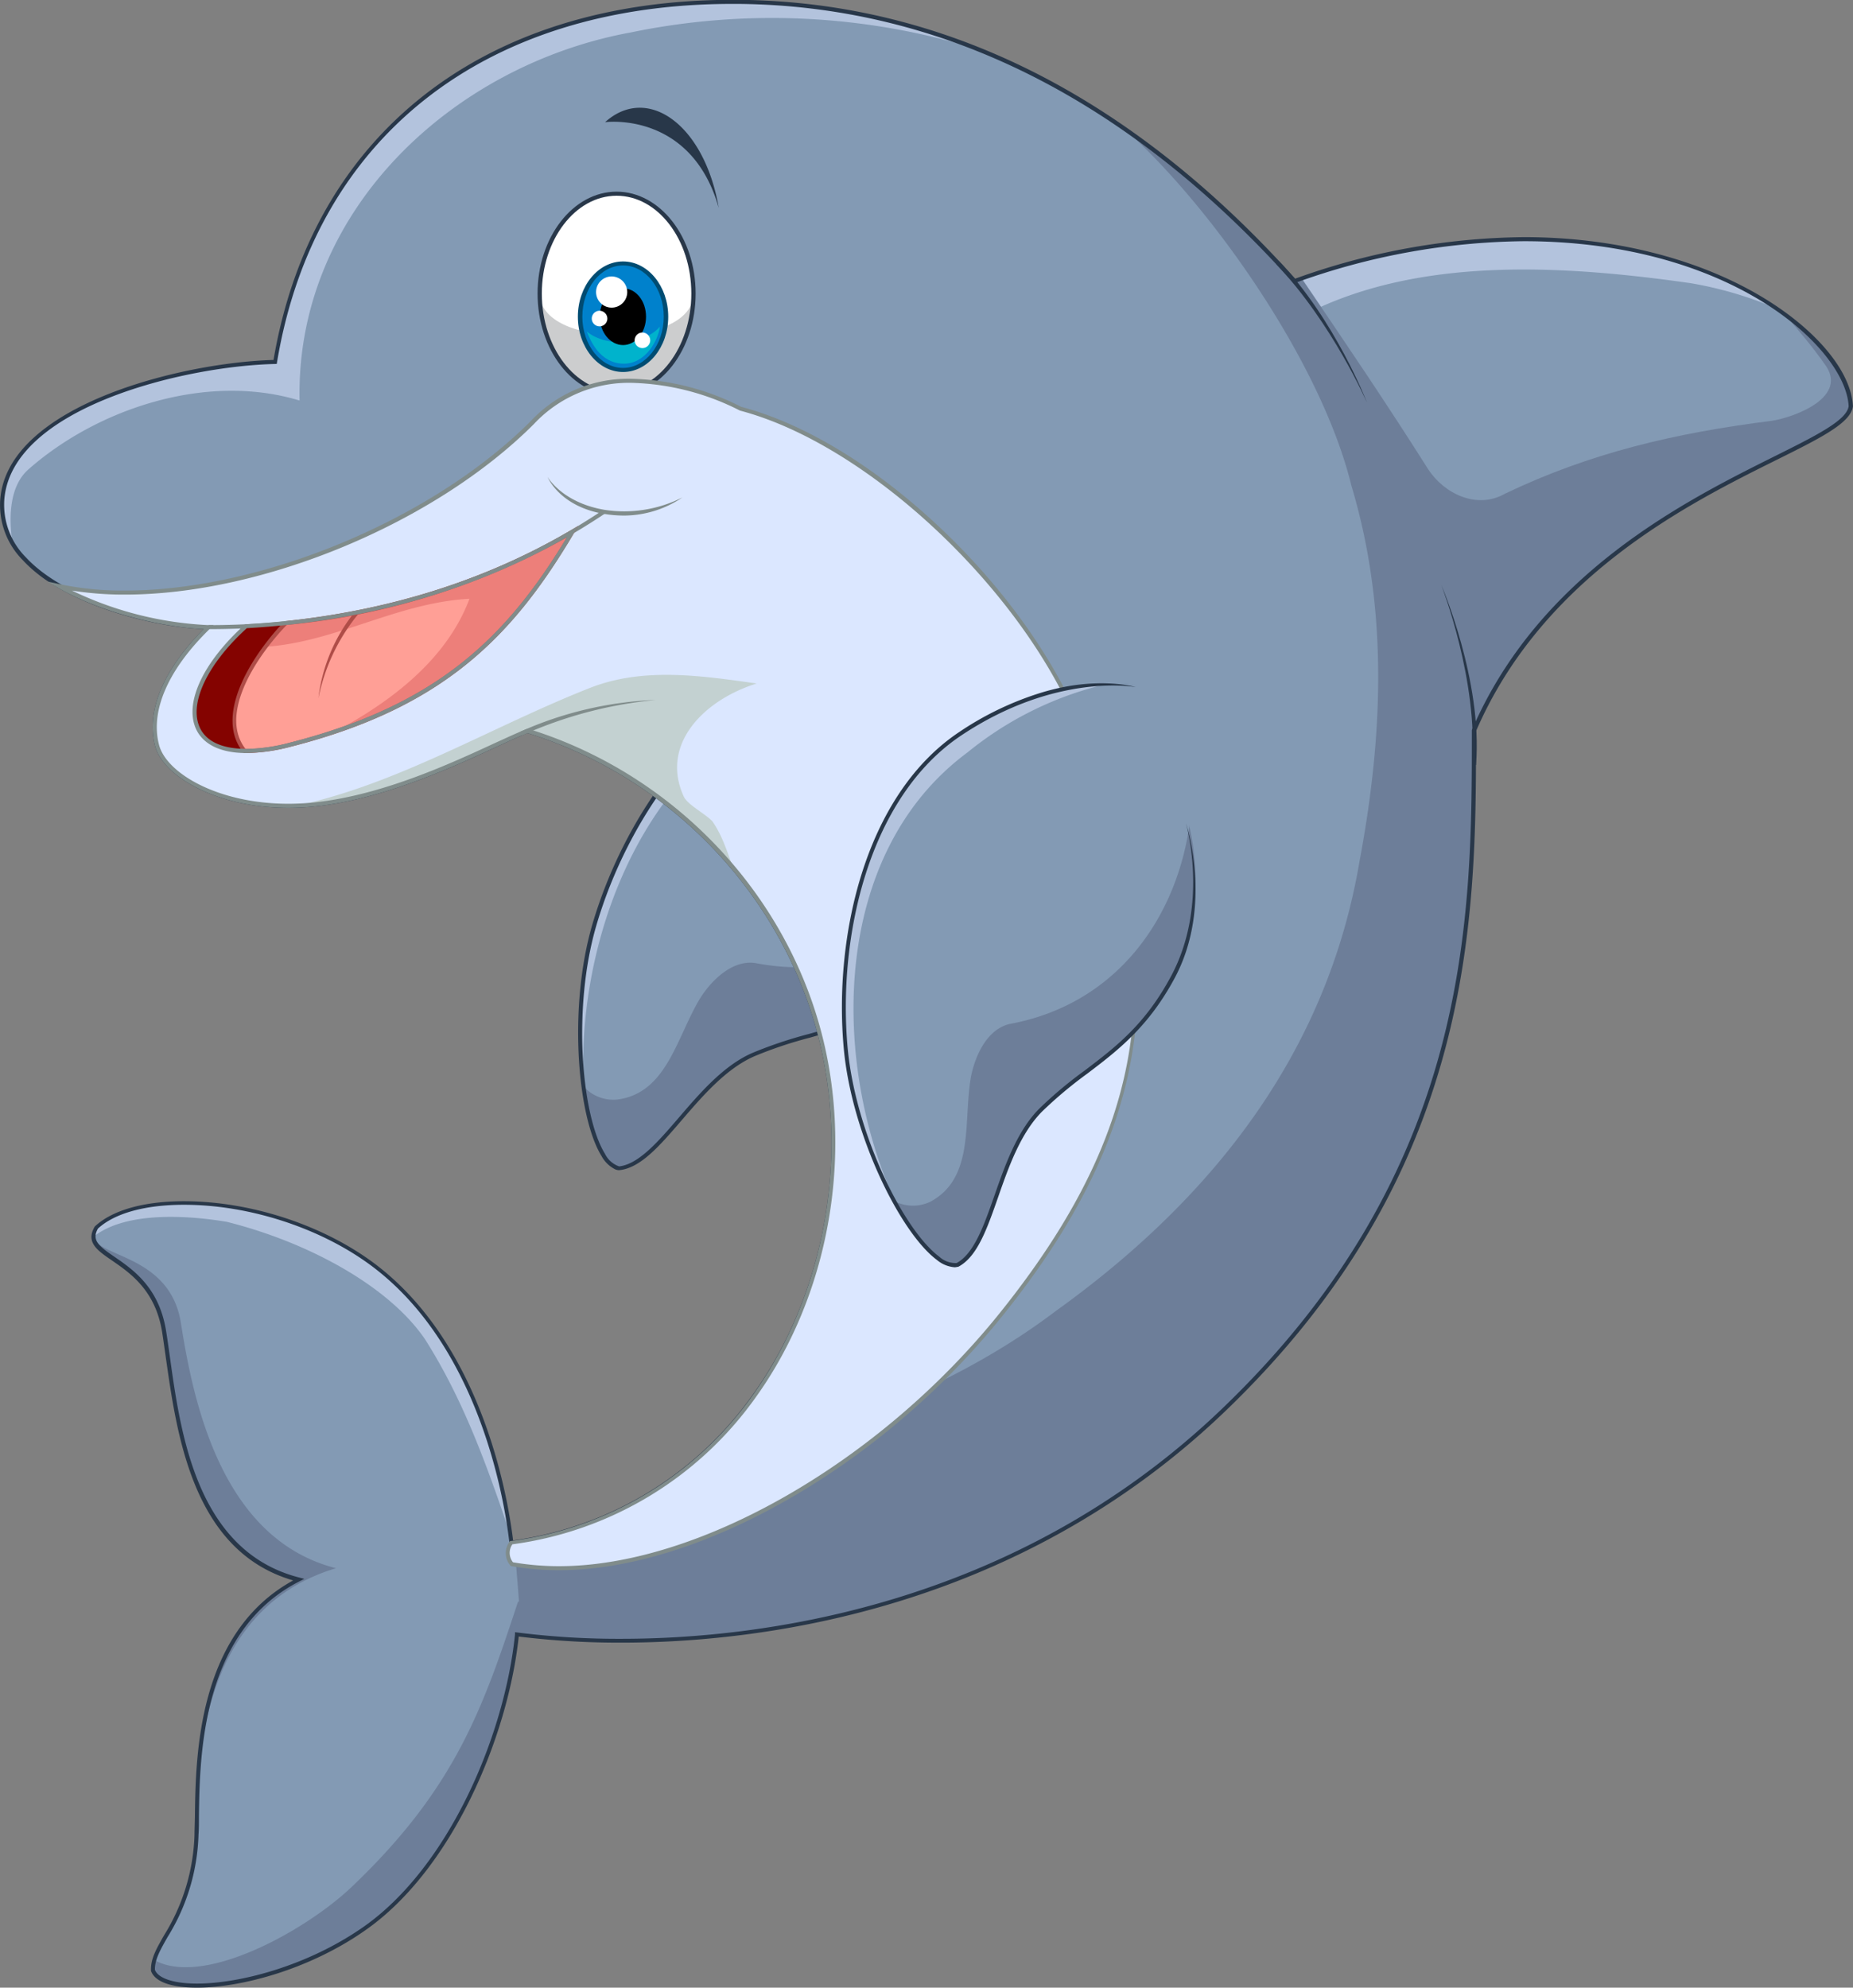 <svg id="Layer_2" data-name="Layer 2" xmlns="http://www.w3.org/2000/svg" width="318.67" height="341.81"><rect width="100%" height="100%" fill="#808080" stroke="none"/><defs><style>.cls-1{fill:#6d7e99}.cls-2{fill:#839ab4}.cls-3{fill:#b3c3dd}.cls-4{fill:#283749}.cls-6{fill:#fff}.cls-12{fill:#808c8b}.cls-16{fill:#af4d48}</style></defs><path class="cls-1" d="m359.81 359.36.31-25.29s-11.59-7.53-31.2-3.28-33.08 25.88-38.09 43.09-1.55 40.75 4.27 41.79c7-.74 13.21-15.25 23.13-19.57s18.65-3.72 29.51-13 12.07-23.74 12.07-23.74Z" transform="translate(-188.64 -214.74)"/><path class="cls-2" d="M294.77 403.83c8.64-1.09 10.26-10.92 14.35-17.54 1.92-3 5.64-6.75 9.78-5.87 18.53 3.43 33.6-7 41.45-21.57l-.23-24.78s-11.59-7.53-31.2-3.28-33.08 25.88-38.09 43.09a71.49 71.49 0 0 0-1.83 27.69 6.89 6.89 0 0 0 5.77 2.26Z" transform="translate(-188.64 -214.74)"/><path class="cls-3" d="M328.81 334.23a59.24 59.24 0 0 1 27.07-2.15c-5-1.88-14.32-4-27-1.29-19.61 4.26-33.08 25.88-38.09 43.09a71.49 71.49 0 0 0-1.79 27.69c-1.31-27.31 12.11-59.83 39.81-67.34Z" transform="translate(-188.64 -214.74)"/><path class="cls-4" d="M294.51 415.86a5.39 5.39 0 0 1-2.42-2.32c-4.15-6.68-5.75-25.51-1.6-39.76 5.42-18.6 19.38-39.21 38.35-43.33a53.79 53.79 0 0 1 15.69-1.14c10 .8 15.4 5.05 15.4 5.05S348.22 327 329 331.13c-18.69 4.06-32.47 24.44-37.83 42.85-4.1 14.08-2.55 32.63 1.52 39.19a4.24 4.24 0 0 0 2.43 2.15c3.38-.39 6.74-4.29 10.28-8.41s7.7-9 12.7-11.13a73.74 73.74 0 0 1 9.64-3.23c6.47-1.83 12.58-3.56 19.79-9.71 10.63-9.07 11.93-23.37 11.94-23.51s-.64 14.78-11.49 24c-7.32 6.25-13.8 8.08-20.05 9.85a70.94 70.94 0 0 0-9.55 3.2c-4.85 2.11-8.89 6.8-12.45 10.94-3.82 4.44-7.11 8.27-10.78 8.65H295a2.46 2.46 0 0 1-.49-.11Z" transform="translate(-188.64 -214.74)"/><path class="cls-1" d="M279.35 340.44a74.51 74.51 0 0 1 51.48 57.74c6 34.32-12.29 75.84-54.26 81.86-1.63-13.91-7.66-35.24-23.19-47.3S213 418.59 205.2 425.9c-3.13 5.39 9.56 4.69 11.65 17.91s3.31 37.57 23.13 42.61c-19.13 9.74-17.19 36-17.56 43.83-.7 14.61-7.66 18.44-7.48 23.31 1.74 4.87 21.39 3.3 36.35-7.13s24.52-33.4 26.26-50.62c22.44 3 78.44 2.79 121.58-38.61s43-85.22 43-116.76c17.16-39.89 63.78-47.77 64.82-55.77-.7-14.61-38.61-41.74-95.66-21.57-24-26.78-55.31-47.66-95.66-48S242.94 235.27 236 277c-16.35.35-45.74 7.83-47 23.66s26.27 21.91 35.48 21.91c-7.65 7.48-10.35 14.7-8.87 20.35s12.79 11.83 27.66 10.09 29.79-10.11 36.08-12.57Z" transform="translate(-188.64 -214.74)"/><path class="cls-2" d="M370.25 440.16c27.14-19.48 46.62-44.53 52.18-77.23 4.18-22.26 4.87-43.83-1.39-64.7-5.12-21-23.94-47.89-39.13-61.45-18.75-13-40.69-21.46-66.27-21.68-40.35-.35-72.7 20.17-79.66 61.91-16.35.35-45.74 7.83-47 23.66s26.27 21.91 35.48 21.91c-7.65 7.48-10.35 14.7-8.87 20.35s12.79 11.83 27.66 10.09 29.77-10.12 36.06-12.58a74.51 74.51 0 0 1 51.48 57.74c4.66 26.55-5.24 57.38-29.39 72.79a15.56 15.56 0 0 0 3.42-.9c22.3-8.35 45.26-14.61 65.43-29.91Z" transform="translate(-188.64 -214.74)"/><path class="cls-3" d="M193.54 295.45c11.83-10.43 30.62-16.7 46.62-11.83-.7-32.69 26.43-57.74 57-63.31a119.58 119.58 0 0 1 59.67 2.9 112.58 112.58 0 0 0-41.23-8.11c-40.35-.35-72.7 20.17-79.66 61.91-16.35.35-45.74 7.83-47 23.66a12.49 12.49 0 0 0 1.87 7.63c-.81-5.21-.32-10.18 2.73-12.85Z" transform="translate(-188.64 -214.74)"/><path class="cls-2" d="M447.48 299.63c14.61-7 29.22-10.44 45.91-12.53 4.18-.69 13.22-4.17 9.05-9.74-2.16-3.08-4.45-5.75-6.75-8.43-15.18-11.19-44.77-19.44-83.16-6.25 7.45 10.92 14.83 21.85 21.73 32.77 2.74 4.18 8.35 6.96 13.22 4.18Z" transform="translate(-188.64 -214.74)"/><path class="cls-3" d="M479.48 263.45a65.9 65.9 0 0 1 14.52 4.26c-15.64-10.54-44.44-17.73-81.42-5 1.09 1.59 2.17 3.19 3.25 4.78 18.98-8.49 42.38-7.08 63.65-4.04Z" transform="translate(-188.64 -214.74)"/><path class="cls-2" d="M276.57 480c-1.63-13.91-7.66-35.24-23.19-47.3s-40.38-14.11-48.18-6.8c-3.13 5.39 12.46 3.13 14.55 16.35s6.84 37.12 26.67 42.17c-25.51 7.68-23.63 38-24 45.83-.61 12.83-6 17.34-7.25 21.55 8.52 4.75 26.24-5.19 34-12.62 17.74-16.9 22.5-30.61 28.53-48.93a.64.64 0 0 1 .19-.13c-.24-3.38-.55-6.76-.84-10.16Z" transform="translate(-188.64 -214.74)"/><path class="cls-3" d="m276.86 480 .3.89-.08-.93ZM227.63 424.85c13.92 3.48 27.83 11 34.09 20.18 6.68 10.5 10.75 22 14.66 33.54-1.87-13.91-8-34.19-23-45.83-15.54-12.06-40.36-14.15-48.18-6.84a2.39 2.39 0 0 0-.4 1.45c5.54-4.3 16.03-3.63 22.83-2.5Z" transform="translate(-188.64 -214.74)"/><path class="cls-4" d="M222.54 556.55c-4.45 0-7.27-1-7.93-2.88v-.1c-.07-2 .95-3.74 2.23-6a34.63 34.63 0 0 0 5.25-17.34c0-.84.05-1.88.07-3.1.13-10.3.4-31.57 16.9-40.61-17.26-5-20-25-21.9-38.31-.22-1.55-.42-3-.63-4.36-1.14-7.19-5.47-10.17-8.62-12.34-2.54-1.74-4.55-3.12-3-5.8l.06-.08c3-2.79 8.42-4.32 15.3-4.32 11.7 0 24.47 4.27 33.33 11.14 17.86 13.87 22.3 39.17 23.28 47.19a60.52 60.52 0 0 0 41-24.76c11.38-15.66 16.12-36.88 12.61-56.64-4.7-26.72-24.76-49.25-51.13-57.43-1.4.55-3.24 1.4-5.36 2.38-7.61 3.52-19.11 8.82-30.67 10.18a44.17 44.17 0 0 1-5.11.3c-12.44 0-21.58-5.53-22.92-10.65-1.56-6 1.41-13.08 8.37-20.1-7.68-.25-23.62-3.76-31.07-11.81a13.46 13.46 0 0 1-3.92-10.47c1.24-16.16 31.06-23.55 47-24 6.59-38.78 36.08-61.93 78.94-61.93h1c35.24.3 67.46 16.43 95.76 47.95a118.88 118.88 0 0 1 39.38-7.14c15.35 0 29.91 3.67 41 10.34 9.3 5.6 15.25 12.79 15.54 18.75-.37 2.87-5.51 5.43-13.3 9.3-15 7.46-40 19.93-51.52 46.56v.18c0 31.81 0 75.38-43.12 116.76-36.09 34.64-80.56 39.81-103.85 39.81a140.76 140.76 0 0 1-17.66-1.05c-1.85 17.29-11.45 40.09-26.37 50.5-9.73 6.84-21.55 9.88-28.94 9.88Zm-7.26-3.06c.58 1.48 3.29 2.36 7.26 2.36 7.28 0 18.93-3 28.55-9.71 14.85-10.36 24.38-33.18 26.12-50.36v-.36l.36.05a138.58 138.58 0 0 0 17.92 1.09c23.19 0 67.45-5.14 103.36-39.61 42.92-41.18 42.91-84.57 42.91-116.26v-.39c11.58-26.91 36.81-39.47 51.88-47 7.31-3.64 12.6-6.27 12.92-8.71-.48-9.86-20.07-28.37-55.84-28.37a118.34 118.34 0 0 0-39.36 7.18l-.22.08-.16-.18c-28.2-31.47-60.3-47.58-95.4-47.89h-1c-42.6 0-71.87 23-78.3 61.63l-.05.29H236c-15.66.34-45.4 7.52-46.62 23.34a12.82 12.82 0 0 0 3.74 9.94c7.5 8.09 24.42 11.6 31.39 11.6h.86l-.61.59c-7.2 7-10.32 14.14-8.78 20 1.27 4.87 10.14 10.13 22.25 10.13a45.19 45.19 0 0 0 5-.29c11.45-1.34 22.88-6.62 30.45-10.12 2.2-1 4.09-1.88 5.52-2.44l.12-.05h.11c26.67 8.22 47 31 51.72 58 3.51 20-1.24 41.36-12.7 57.18a61.27 61.27 0 0 1-41.85 25.09l-.36.05v-.36c-.88-7.52-5.14-33.16-23.06-47.07-8.74-6.78-21.34-11-32.9-11-6.67 0-11.92 1.45-14.79 4.09-1.13 2 .12 3 2.81 4.84 3.26 2.24 7.73 5.32 8.91 12.81.22 1.35.42 2.81.64 4.36 1.85 13.34 4.66 33.49 22.24 38l.89.23-.82.42c-16.9 8.6-17.17 30.1-17.31 40.42 0 1.22 0 2.27-.07 3.12a35.21 35.21 0 0 1-5.33 17.65c-1.24 2.19-2.21 3.88-2.17 5.63Z" transform="translate(-188.64 -214.74)"/><ellipse cx="106.04" cy="50.48" rx="13.22" ry="17.17" style="fill:#cccdce"/><path class="cls-6" d="M307.9 265.22c0 9.49-26.44 9.49-26.44 0s5.92-17.17 13.22-17.17 13.22 7.69 13.22 17.17Z" transform="translate(-188.64 -214.74)"/><path class="cls-4" d="M294.68 282.75c-7.5 0-13.59-7.87-13.59-17.53s6.09-17.52 13.59-17.52 13.59 7.86 13.59 17.52-6.1 17.53-13.59 17.53Zm0-34.35c-7.09 0-12.86 7.55-12.86 16.82s5.77 16.83 12.86 16.83 12.85-7.55 12.85-16.83-5.76-16.82-12.85-16.82Z" transform="translate(-188.64 -214.74)"/><path d="M303.19 269.2c0 5.06-3.31 9.16-7.4 9.16s-7.4-4.1-7.4-9.16 3.31-9.16 7.4-9.16 7.4 4.1 7.4 9.16Z" transform="translate(-188.64 -214.74)" style="fill:#0081cc"/><path d="M289.55 271.75c.69 1.7 2.28 5.42 6.24 5.53s6.1-4.22 6.33-6.37c-2.38 2.89-8.93 3.8-12.57.84Z" transform="translate(-188.64 -214.74)" style="fill:#00b3cc"/><path d="M295.79 278.71c-4.29 0-7.77-4.27-7.77-9.51s3.48-9.5 7.77-9.5 7.77 4.26 7.77 9.5-3.48 9.51-7.77 9.51Zm0-18.32c-3.88 0-7 3.95-7 8.81s3.16 8.81 7 8.81 7-3.95 7-8.81-3.12-8.81-7-8.81Z" transform="translate(-188.64 -214.74)" style="fill:#004c72"/><path d="M299.74 269.2c0 2.7-1.77 4.88-3.95 4.88s-4-2.18-4-4.88 1.77-4.88 4-4.88 3.95 2.19 3.95 4.88Z" transform="translate(-188.64 -214.74)"/><path class="cls-6" d="M296.51 265a2.68 2.68 0 1 1-2.67-2.72 2.7 2.7 0 0 1 2.67 2.72ZM293.09 269.54a1.34 1.34 0 1 1-1.34-1.36 1.36 1.36 0 0 1 1.34 1.36ZM300.46 273.28a1.34 1.34 0 1 1-1.34-1.36 1.36 1.36 0 0 1 1.34 1.36Z" transform="translate(-188.64 -214.74)"/><path d="M360.86 440.75c29.34-36.56 26.77-63.94 14.43-98.64-8.69-24.46-36.05-51-59.3-57.09-11.83-5.74-26.26-7.83-35.83 2.43-20.87 20.87-58.27 33.05-81.28 28.09 8.5 4.94 20.21 7 25.62 7-7.65 7.48-10.35 14.7-8.87 20.35s12.79 11.83 27.66 10.09 29.77-10.12 36.06-12.58a74.51 74.51 0 0 1 51.48 57.74c6 34.32-12.29 75.84-54.26 81.86a2.93 2.93 0 0 0 .11 3.69c27.57 4.91 63.15-16.75 84.18-42.94Z" transform="translate(-188.64 -214.74)" style="fill:#c3d1d1"/><path d="M375.29 342.11c-8.69-24.46-36.05-51-59.3-57.09-11.83-5.74-26.26-7.83-35.83 2.43-20.87 20.87-58.27 33.05-81.28 28.09 8.5 4.94 20.21 7 25.62 7-7.65 7.48-10.35 14.7-8.87 20.35 1.37 5.22 11.11 10.88 24.3 10.35 17.54-3.83 33.41-13.62 50.32-20.26 9-3.48 18.78-2.09 28.52-.7-9 2.79-16.7 10.44-12.52 19.48.69 1.39 3.48 2.79 4.87 4.18 1.67 2.34 2.54 5.17 3.54 7.86a73.35 73.35 0 0 1 16.17 34.34c6 34.32-12.29 75.84-54.26 81.86a2.93 2.93 0 0 0 .11 3.69c27.57 4.87 63.15-16.79 84.18-43 29.34-36.5 26.77-63.88 14.43-98.58Z" transform="translate(-188.64 -214.74)" style="fill:#dbe7ff"/><path class="cls-12" d="M284.79 484.76a47.15 47.15 0 0 1-8.17-.69h-.11l-.08-.09a3.27 3.27 0 0 1-.15-4.12l.09-.12h.15a60.53 60.53 0 0 0 41.38-24.81c11.36-15.71 16.1-36.93 12.59-56.69-4.7-26.72-24.76-49.25-51.13-57.43-1.4.55-3.24 1.4-5.36 2.38-7.61 3.52-19.11 8.82-30.67 10.18a44.17 44.17 0 0 1-5.11.3c-12.44 0-21.58-5.53-22.92-10.65-1.56-6 1.41-13.08 8.37-20.1-5.9-.2-16.94-2.42-25-7.07l-1.9-1.11 2.15.46a53 53 0 0 0 11.15 1.1c23.59 0 52.95-12.24 69.8-29.1a23 23 0 0 1 17.52-7.32 43.85 43.85 0 0 1 18.71 4.82c11.21 2.95 23.74 10.67 35.2 21.73 11.26 10.86 20.11 23.83 24.28 35.57 5.09 14.31 10.07 31.31 8.43 48.76-1.57 16.74-8.86 32.69-22.92 50.2-20.66 25.79-52.09 43.8-76.3 43.8Zm-7.93-1.36a46.44 46.44 0 0 0 7.93.67c24 0 55.21-17.91 75.79-43.54 28.74-35.8 27.23-62.17 14.39-98.3-8.64-24.29-36.24-50.87-59.07-56.88a43.3 43.3 0 0 0-18.47-4.77 22.33 22.33 0 0 0-17 7.11c-17 17-46.54 29.3-70.3 29.3a57 57 0 0 1-9.11-.69 60.3 60.3 0 0 0 23.5 5.94h.86l-.61.59c-7.2 7-10.32 14.14-8.78 20 1.27 4.88 10.14 10.13 22.25 10.13a45.19 45.19 0 0 0 5-.29c11.45-1.34 22.88-6.62 30.45-10.12 2.2-1 4.09-1.88 5.52-2.44l.12-.05h.11c26.67 8.22 47 31 51.72 58 3.51 20-1.24 41.36-12.7 57.18a61.28 61.28 0 0 1-41.7 25.07 2.57 2.57 0 0 0 .1 3.09Z" transform="translate(-188.64 -214.74)"/><path class="cls-4" d="m442.48 346.27-.69-.06c1.15-14.36-5.24-30.76-5.3-30.92 0 0 7.15 16.45 5.99 30.98ZM423.74 284c-.06-.13-6-13.74-15.64-23.86l.51-.48c9.71 10.2 15.13 24.34 15.13 24.34Z" transform="translate(-188.64 -214.74)"/><path class="cls-12" d="m278.35 341.23-.28-.64a62.64 62.64 0 0 1 23.33-5.48 72.6 72.6 0 0 0-23.05 6.12ZM224.59 322.93h-.09v-.69h.09c17.44 0 43.33-3.44 67.73-19.77l.38.57c-24.54 16.43-50.57 19.89-68.11 19.89Z" transform="translate(-188.64 -214.74)"/><path d="M230.88 322.43c18.8-1.05 38.47-5.84 56.2-16.26-10.28 17.34-21.88 29.83-48.66 36.66-19.35 4.91-21.11-8.07-7.54-20.4Z" transform="translate(-188.64 -214.74)" style="fill:#840300"/><path d="M287.08 306.17c-15.58 9.16-32.67 14-49.35 15.71-5.57 5.86-12 15.9-7 22a30.11 30.11 0 0 0 7.72-1.06c26.75-6.82 38.35-19.31 48.63-36.65Z" transform="translate(-188.64 -214.74)" style="fill:#ed7f7a"/><path d="M269.38 317.71c-12.39.66-22.94 7.42-35.1 8.26-4.29 5.75-7.54 13.07-3.58 17.92a30.11 30.11 0 0 0 7.72-1.06c2.81-.71 5.44-1.49 7.93-2.33 10.14-5.42 19.25-12.71 23.03-22.79Z" transform="translate(-188.64 -214.74)" style="fill:#ff9f96"/><path class="cls-16" d="M231 344.24h-.42l-.1-.12c-4.88-6 .75-15.84 7-22.47l.09-.09h.12c18.22-1.91 34.78-7.18 49.21-15.67l1.17-.69-.69 1.16c-10.52 17.75-22.37 30.1-48.88 36.83a31.23 31.23 0 0 1-7.5 1.05Zm-.08-.7h.08a30.41 30.41 0 0 0 7.38-1.05c25.7-6.52 37.5-18.37 47.76-35.35a122 122 0 0 1-48.2 15.07c-6.07 6.38-11.46 15.72-7.07 21.33Z" transform="translate(-188.64 -214.74)"/><path class="cls-16" d="M243.4 334.81a29 29 0 0 1 6.39-15l.53.45a32.93 32.93 0 0 0-6.92 14.55Z" transform="translate(-188.64 -214.74)"/><path class="cls-12" d="M231 344.24c-4.55 0-7.67-1.59-8.79-4.47-1.74-4.51 1.51-11.26 8.49-17.59l.09-.09h.12c20.89-1.18 39.74-6.63 56-16.22l1.17-.69-.69 1.16c-10.52 17.75-22.37 30.1-48.88 36.83a31.36 31.36 0 0 1-7.51 1.07Zm.08-21.47c-6.6 6-9.82 12.59-8.22 16.75 1 2.63 3.83 4 8.14 4a30.47 30.47 0 0 0 7.38-1.05c25.7-6.52 37.5-18.37 47.76-35.35-16.14 9.23-34.66 14.49-55.14 15.65ZM296 303.4a21.09 21.09 0 0 1-3.55-.3c-7.65-1.32-9.64-6.34-9.64-6.34s2.47 4.4 9.76 5.65a22.17 22.17 0 0 0 13.43-2.13 18 18 0 0 1-10 3.12Z" transform="translate(-188.64 -214.74)"/><path class="cls-1" d="m393 356.21-9-23.65s-13.54-2.78-30.24 8.35-21.34 36.17-19.71 54 13.45 38.49 19.25 37.33c6.26-3.24 6.72-19 14.37-26.67s16-10.27 22.73-22.87 2.6-26.49 2.6-26.49Z" transform="translate(-188.64 -214.74)"/><path class="cls-2" d="M348.69 421.37c7.65-4.17 5.56-13.91 6.95-21.56.7-3.48 2.79-8.35 7-9.05 18.5-3.58 28.72-18.78 30.7-35.22l-9.27-23s-13.54-2.78-30.24 8.35-21.34 36.17-19.71 54a71.48 71.48 0 0 0 8.41 26.44 6.9 6.9 0 0 0 6.16.04Z" transform="translate(-188.64 -214.74)"/><path class="cls-3" d="M355 344.15a59.17 59.17 0 0 1 24.41-11.89c-5.36.08-14.81 1.48-25.57 8.65-16.7 11.13-21.34 36.17-19.71 54a71.48 71.48 0 0 0 8.41 26.44c-11.24-24.92-10.63-60.09 12.46-77.2Z" transform="translate(-188.64 -214.74)"/><path class="cls-4" d="M352.84 432.67a5.4 5.4 0 0 1-3.1-1.28c-6.3-4.7-14.67-21.64-16-36.42-1.75-19.3 3.71-43.58 19.87-54.35a53.28 53.28 0 0 1 14.18-6.79c9.59-2.91 16.18-.93 16.18-.93s-13.61-2.61-30 8.3c-15.92 10.61-21.29 34.62-19.56 53.71 1.33 14.6 9.55 31.3 15.74 35.92a4.15 4.15 0 0 0 3 1.11c3-1.6 4.7-6.45 6.5-11.58s3.89-11.15 7.75-15a70.8 70.8 0 0 1 7.79-6.53c5.35-4.07 10.41-7.91 14.87-16.27 6.58-12.33 2.57-26.11 2.53-26.25s4.8 14-1.91 26.58c-4.54 8.49-9.89 12.56-15.07 16.49a72 72 0 0 0-7.72 6.47c-3.74 3.74-5.79 9.58-7.59 14.74-1.93 5.52-3.6 10.29-6.87 12h-.1a2.51 2.51 0 0 1-.49.08ZM292.7 235.75s14.8-2 19.55 14.75c-2.5-14.5-12.35-21.25-19.55-14.75Z" transform="translate(-188.64 -214.74)"/></svg>